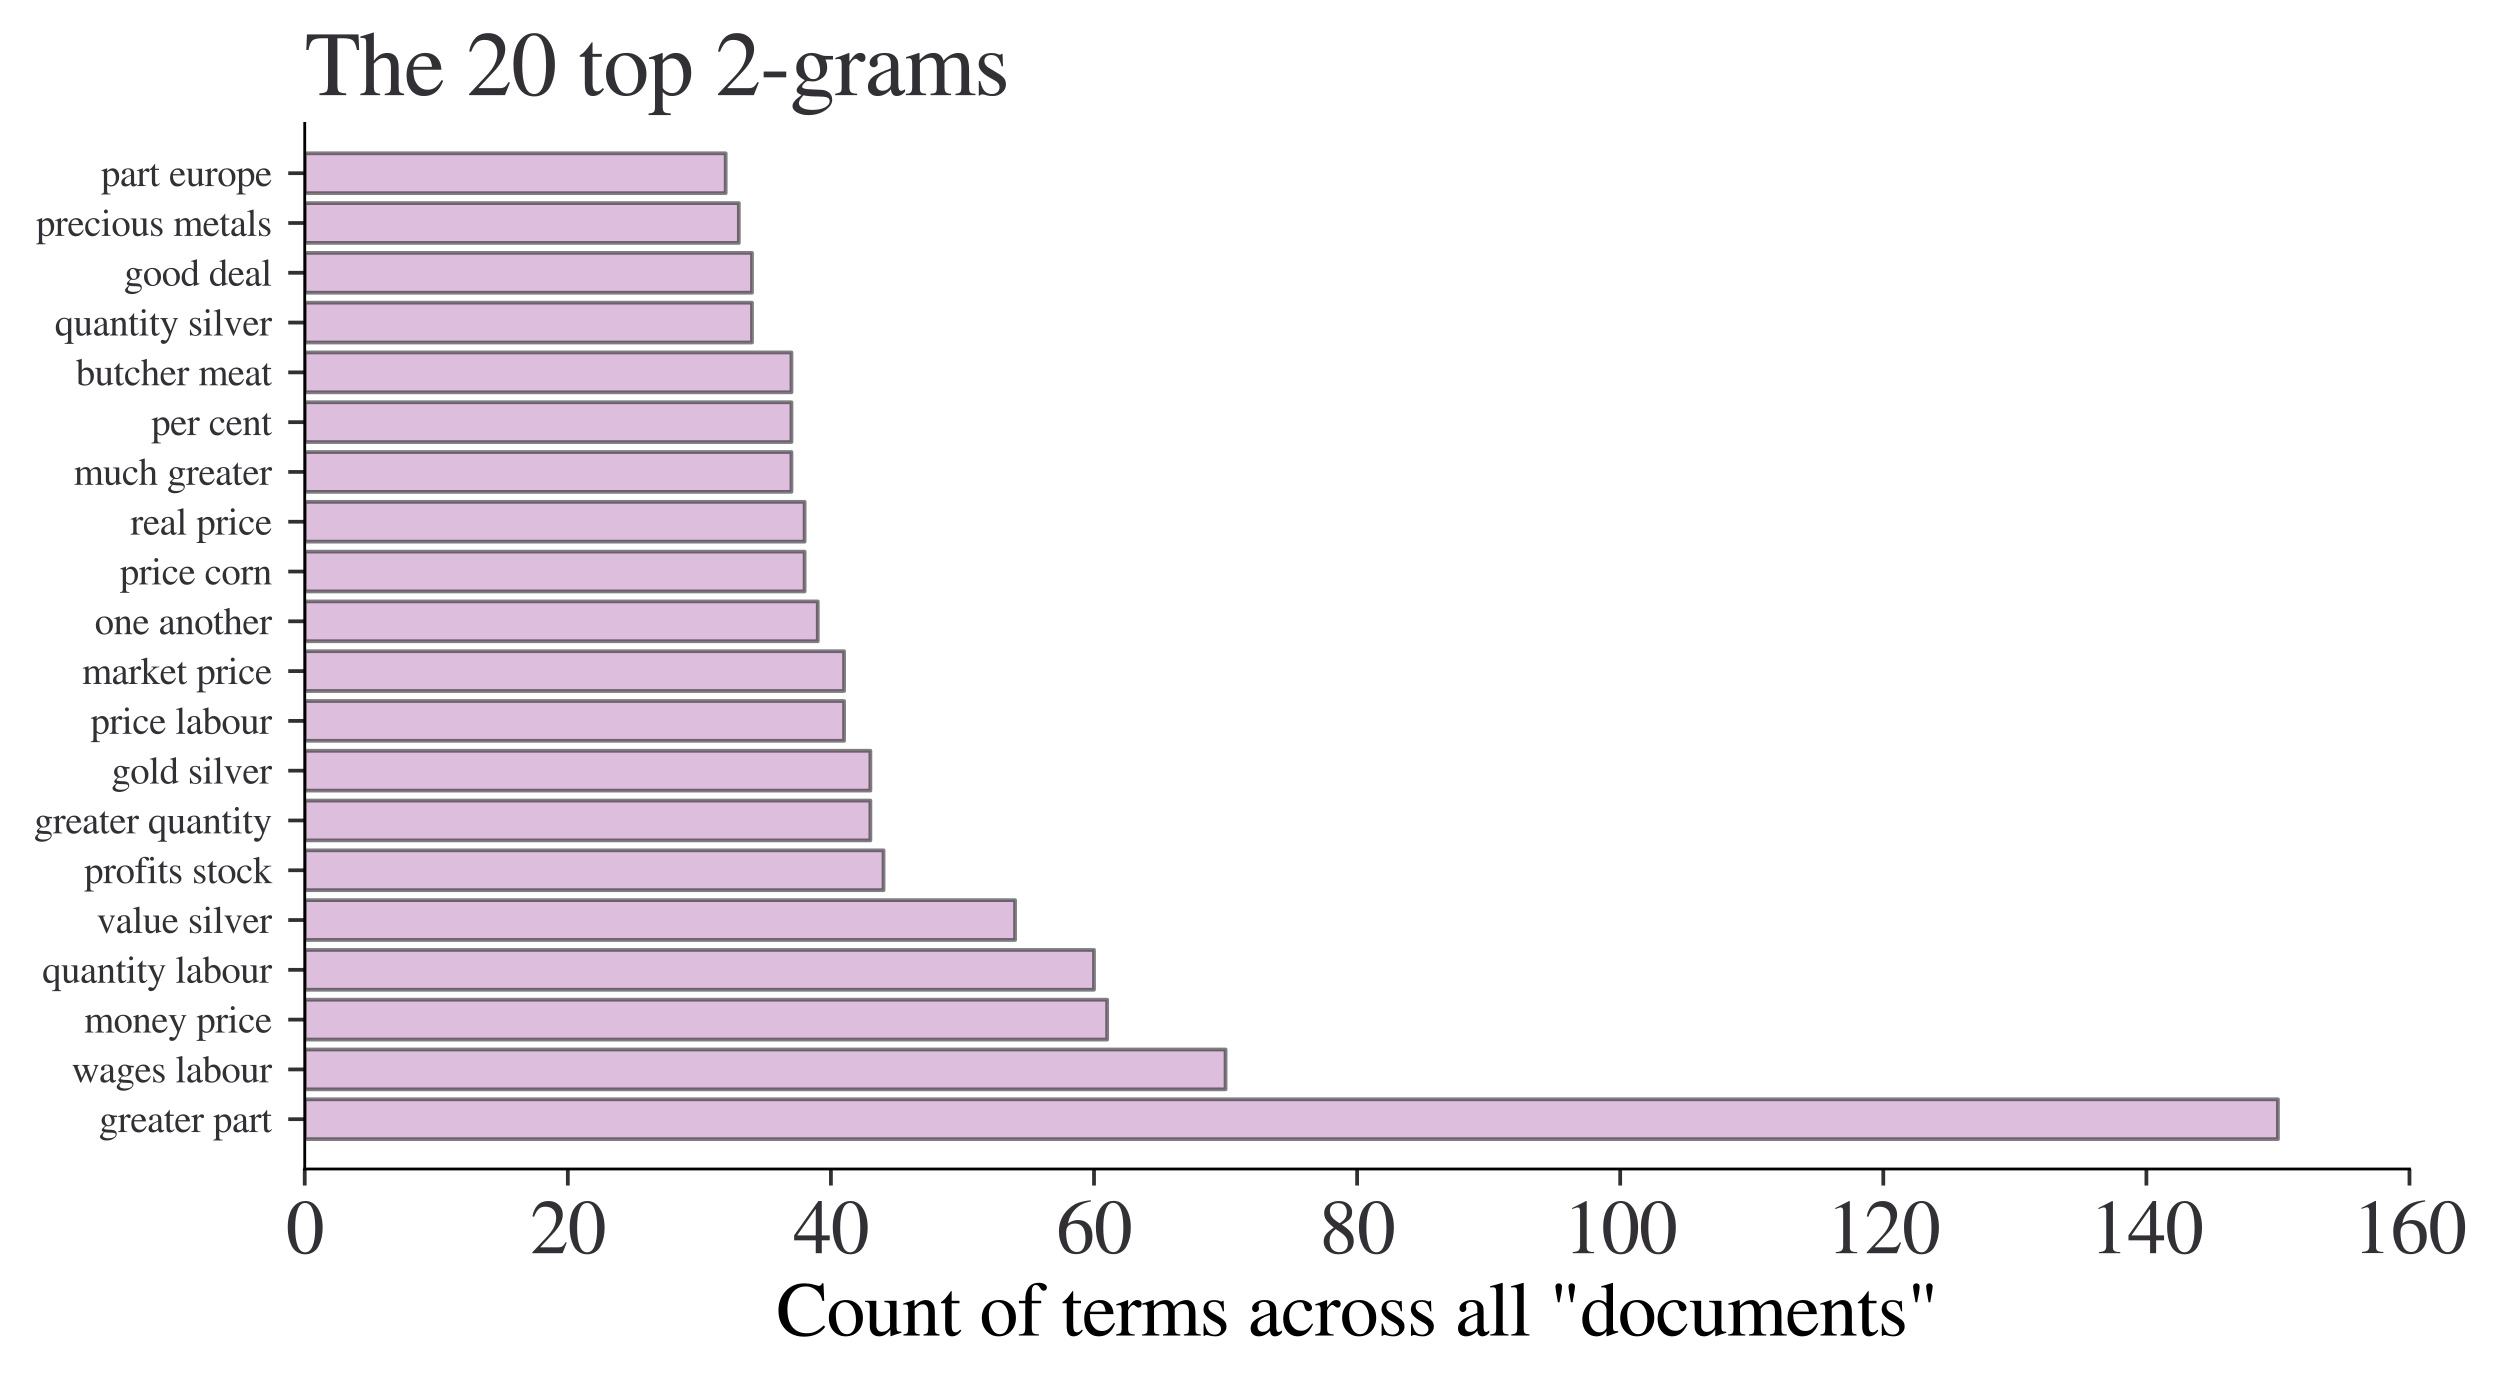 <?xml version="1.0" encoding="utf-8" standalone="no"?>
<!DOCTYPE svg PUBLIC "-//W3C//DTD SVG 1.1//EN"
  "http://www.w3.org/Graphics/SVG/1.1/DTD/svg11.dtd">
<svg xmlns:xlink="http://www.w3.org/1999/xlink" width="530.232pt" height="293.936pt" viewBox="0 0 530.232 293.936" xmlns="http://www.w3.org/2000/svg" version="1.1">
 <defs>
  <style type="text/css">*{stroke-linejoin: round; stroke-linecap: butt}</style>
 </defs>
 <g id="figure_1">
  <g id="patch_1">
   <path d="M 0 293.936 
L 530.232 293.936 
L 530.232 0 
L 0 0 
z
" style="fill: #ffffff"/>
  </g>
  <g id="axes_1">
   <g id="patch_2">
    <path d="M 64.632 247.936 
L 511.033 247.936 
L 511.033 26.176 
L 64.632 26.176 
z
" style="fill: #ffffff"/>
   </g>
   <g id="patch_3">
    <path d="M 64.632 241.6 
L 483.132 241.6 
L 483.132 233.152 
L 64.632 233.152 
z
" clip-path="url(#p68b43af8ca)" style="fill: #bc80bd; opacity: 0.5; stroke: #000000; stroke-width: 0.8; stroke-linejoin: miter"/>
   </g>
   <g id="patch_4">
    <path d="M 64.632 231.04 
L 259.933 231.04 
L 259.933 222.592 
L 64.632 222.592 
z
" clip-path="url(#p68b43af8ca)" style="fill: #bc80bd; opacity: 0.5; stroke: #000000; stroke-width: 0.8; stroke-linejoin: miter"/>
   </g>
   <g id="patch_5">
    <path d="M 64.632 220.48 
L 234.822 220.48 
L 234.822 212.032 
L 64.632 212.032 
z
" clip-path="url(#p68b43af8ca)" style="fill: #bc80bd; opacity: 0.5; stroke: #000000; stroke-width: 0.8; stroke-linejoin: miter"/>
   </g>
   <g id="patch_6">
    <path d="M 64.632 209.92 
L 232.032 209.92 
L 232.032 201.472 
L 64.632 201.472 
z
" clip-path="url(#p68b43af8ca)" style="fill: #bc80bd; opacity: 0.5; stroke: #000000; stroke-width: 0.8; stroke-linejoin: miter"/>
   </g>
   <g id="patch_7">
    <path d="M 64.632 199.36 
L 215.292 199.36 
L 215.292 190.912 
L 64.632 190.912 
z
" clip-path="url(#p68b43af8ca)" style="fill: #bc80bd; opacity: 0.5; stroke: #000000; stroke-width: 0.8; stroke-linejoin: miter"/>
   </g>
   <g id="patch_8">
    <path d="M 64.632 188.8 
L 187.393 188.8 
L 187.393 180.352 
L 64.632 180.352 
z
" clip-path="url(#p68b43af8ca)" style="fill: #bc80bd; opacity: 0.5; stroke: #000000; stroke-width: 0.8; stroke-linejoin: miter"/>
   </g>
   <g id="patch_9">
    <path d="M 64.632 178.24 
L 184.602 178.24 
L 184.602 169.792 
L 64.632 169.792 
z
" clip-path="url(#p68b43af8ca)" style="fill: #bc80bd; opacity: 0.5; stroke: #000000; stroke-width: 0.8; stroke-linejoin: miter"/>
   </g>
   <g id="patch_10">
    <path d="M 64.632 167.68 
L 184.602 167.68 
L 184.602 159.232 
L 64.632 159.232 
z
" clip-path="url(#p68b43af8ca)" style="fill: #bc80bd; opacity: 0.5; stroke: #000000; stroke-width: 0.8; stroke-linejoin: miter"/>
   </g>
   <g id="patch_11">
    <path d="M 64.632 157.12 
L 179.023 157.12 
L 179.023 148.672 
L 64.632 148.672 
z
" clip-path="url(#p68b43af8ca)" style="fill: #bc80bd; opacity: 0.5; stroke: #000000; stroke-width: 0.8; stroke-linejoin: miter"/>
   </g>
   <g id="patch_12">
    <path d="M 64.632 146.56 
L 179.023 146.56 
L 179.023 138.112 
L 64.632 138.112 
z
" clip-path="url(#p68b43af8ca)" style="fill: #bc80bd; opacity: 0.5; stroke: #000000; stroke-width: 0.8; stroke-linejoin: miter"/>
   </g>
   <g id="patch_13">
    <path d="M 64.632 136 
L 173.442 136 
L 173.442 127.552 
L 64.632 127.552 
z
" clip-path="url(#p68b43af8ca)" style="fill: #bc80bd; opacity: 0.5; stroke: #000000; stroke-width: 0.8; stroke-linejoin: miter"/>
   </g>
   <g id="patch_14">
    <path d="M 64.632 125.44 
L 170.653 125.44 
L 170.653 116.992 
L 64.632 116.992 
z
" clip-path="url(#p68b43af8ca)" style="fill: #bc80bd; opacity: 0.5; stroke: #000000; stroke-width: 0.8; stroke-linejoin: miter"/>
   </g>
   <g id="patch_15">
    <path d="M 64.632 114.88 
L 170.653 114.88 
L 170.653 106.432 
L 64.632 106.432 
z
" clip-path="url(#p68b43af8ca)" style="fill: #bc80bd; opacity: 0.5; stroke: #000000; stroke-width: 0.8; stroke-linejoin: miter"/>
   </g>
   <g id="patch_16">
    <path d="M 64.632 104.32 
L 167.863 104.32 
L 167.863 95.872 
L 64.632 95.872 
z
" clip-path="url(#p68b43af8ca)" style="fill: #bc80bd; opacity: 0.5; stroke: #000000; stroke-width: 0.8; stroke-linejoin: miter"/>
   </g>
   <g id="patch_17">
    <path d="M 64.632 93.76 
L 167.863 93.76 
L 167.863 85.312 
L 64.632 85.312 
z
" clip-path="url(#p68b43af8ca)" style="fill: #bc80bd; opacity: 0.5; stroke: #000000; stroke-width: 0.8; stroke-linejoin: miter"/>
   </g>
   <g id="patch_18">
    <path d="M 64.632 83.2 
L 167.863 83.2 
L 167.863 74.752 
L 64.632 74.752 
z
" clip-path="url(#p68b43af8ca)" style="fill: #bc80bd; opacity: 0.5; stroke: #000000; stroke-width: 0.8; stroke-linejoin: miter"/>
   </g>
   <g id="patch_19">
    <path d="M 64.632 72.64 
L 159.493 72.64 
L 159.493 64.192 
L 64.632 64.192 
z
" clip-path="url(#p68b43af8ca)" style="fill: #bc80bd; opacity: 0.5; stroke: #000000; stroke-width: 0.8; stroke-linejoin: miter"/>
   </g>
   <g id="patch_20">
    <path d="M 64.632 62.08 
L 159.493 62.08 
L 159.493 53.632 
L 64.632 53.632 
z
" clip-path="url(#p68b43af8ca)" style="fill: #bc80bd; opacity: 0.5; stroke: #000000; stroke-width: 0.8; stroke-linejoin: miter"/>
   </g>
   <g id="patch_21">
    <path d="M 64.632 51.52 
L 156.702 51.52 
L 156.702 43.072 
L 64.632 43.072 
z
" clip-path="url(#p68b43af8ca)" style="fill: #bc80bd; opacity: 0.5; stroke: #000000; stroke-width: 0.8; stroke-linejoin: miter"/>
   </g>
   <g id="patch_22">
    <path d="M 64.632 40.96 
L 153.912 40.96 
L 153.912 32.512 
L 64.632 32.512 
z
" clip-path="url(#p68b43af8ca)" style="fill: #bc80bd; opacity: 0.5; stroke: #000000; stroke-width: 0.8; stroke-linejoin: miter"/>
   </g>
   <g id="matplotlib.axis_1">
    <g id="xtick_1">
     <g id="line2d_1">
      <defs>
       <path id="mc964d9b0d1" d="M 0 0 
L 0 3.5 
" style="stroke: #323034; stroke-width: 0.8"/>
      </defs>
      <g>
       <use xlink:href="#mc964d9b0d1" x="64.632" y="247.936" style="fill: #323034; stroke: #323034; stroke-width: 0.8"/>
      </g>
     </g>
     <g id="text_1">
      <!-- $\mathdefault{0}$ -->
      <g style="fill: #323034" transform="translate(60.633 265.864)scale(0.16 -0.16)">
       <defs>
        <path id="STIXGeneral-Regular-30" d="M 3046 2112 
Q 3046 1683 2963 1302 
Q 2880 922 2717 602 
Q 2554 282 2266 96 
Q 1978 -90 1600 -90 
Q 1210 -90 915 108 
Q 621 307 461 640 
Q 301 973 227 1350 
Q 154 1728 154 2150 
Q 154 2746 301 3222 
Q 448 3699 790 4012 
Q 1133 4326 1626 4326 
Q 2253 4326 2649 3712 
Q 3046 3098 3046 2112 
z
M 2432 2080 
Q 2432 3091 2217 3625 
Q 2003 4160 1587 4160 
Q 1190 4160 979 3622 
Q 768 3085 768 2106 
Q 768 1120 979 598 
Q 1190 77 1600 77 
Q 2003 77 2217 598 
Q 2432 1120 2432 2080 
z
" transform="scale(0.016)"/>
       </defs>
       <use xlink:href="#STIXGeneral-Regular-30" transform="translate(0 0.406)"/>
      </g>
     </g>
    </g>
    <g id="xtick_2">
     <g id="line2d_2">
      <g>
       <use xlink:href="#mc964d9b0d1" x="120.433" y="247.936" style="fill: #323034; stroke: #323034; stroke-width: 0.8"/>
      </g>
     </g>
     <g id="text_2">
      <!-- $\mathdefault{20}$ -->
      <g style="fill: #323034" transform="translate(112.433 265.864)scale(0.16 -0.16)">
       <defs>
        <path id="STIXGeneral-Regular-32" d="M 3034 877 
L 2688 0 
L 186 0 
L 186 77 
L 1325 1286 
Q 1773 1754 1965 2144 
Q 2157 2534 2157 2950 
Q 2157 3379 1920 3616 
Q 1683 3853 1267 3853 
Q 922 3853 720 3673 
Q 518 3494 326 3021 
L 192 3053 
Q 301 3648 630 3987 
Q 960 4326 1523 4326 
Q 2054 4326 2380 4006 
Q 2707 3686 2707 3200 
Q 2707 2477 1888 1613 
L 832 486 
L 2330 486 
Q 2541 486 2665 569 
Q 2790 653 2944 915 
L 3034 877 
z
" transform="scale(0.016)"/>
       </defs>
       <use xlink:href="#STIXGeneral-Regular-32" transform="translate(0 0.406)"/>
       <use xlink:href="#STIXGeneral-Regular-30" transform="translate(50 0.406)"/>
      </g>
     </g>
    </g>
    <g id="xtick_3">
     <g id="line2d_3">
      <g>
       <use xlink:href="#mc964d9b0d1" x="176.232" y="247.936" style="fill: #323034; stroke: #323034; stroke-width: 0.8"/>
      </g>
     </g>
     <g id="text_3">
      <!-- $\mathdefault{40}$ -->
      <g style="fill: #323034" transform="translate(168.232 265.864)scale(0.16 -0.16)">
       <defs>
        <path id="STIXGeneral-Regular-34" d="M 3027 1069 
L 2368 1069 
L 2368 0 
L 1869 0 
L 1869 1069 
L 77 1069 
L 77 1478 
L 2086 4326 
L 2368 4326 
L 2368 1478 
L 3027 1478 
L 3027 1069 
z
M 1869 1478 
L 1869 3674 
L 333 1478 
L 1869 1478 
z
" transform="scale(0.016)"/>
       </defs>
       <use xlink:href="#STIXGeneral-Regular-34" transform="translate(0 0.406)"/>
       <use xlink:href="#STIXGeneral-Regular-30" transform="translate(50 0.406)"/>
      </g>
     </g>
    </g>
    <g id="xtick_4">
     <g id="line2d_4">
      <g>
       <use xlink:href="#mc964d9b0d1" x="232.032" y="247.936" style="fill: #323034; stroke: #323034; stroke-width: 0.8"/>
      </g>
     </g>
     <g id="text_4">
      <!-- $\mathdefault{60}$ -->
      <g style="fill: #323034" transform="translate(224.032 265.864)scale(0.16 -0.16)">
       <defs>
        <path id="STIXGeneral-Regular-36" d="M 2854 4378 
L 2867 4275 
Q 2112 4154 1606 3664 
Q 1101 3174 973 2451 
Q 1344 2739 1786 2739 
Q 2349 2739 2672 2380 
Q 2995 2022 2995 1402 
Q 2995 774 2669 378 
Q 2291 -90 1651 -90 
Q 870 -90 518 557 
Q 218 1107 218 1786 
Q 218 2835 915 3552 
Q 1312 3962 1731 4131 
Q 2150 4301 2854 4378 
z
M 2419 1203 
Q 2419 2445 1555 2445 
Q 1235 2445 1024 2275 
Q 813 2106 813 1702 
Q 813 954 1046 522 
Q 1280 90 1722 90 
Q 2061 90 2240 394 
Q 2419 698 2419 1203 
z
" transform="scale(0.016)"/>
       </defs>
       <use xlink:href="#STIXGeneral-Regular-36" transform="translate(0 0.594)"/>
       <use xlink:href="#STIXGeneral-Regular-30" transform="translate(50 0.594)"/>
      </g>
     </g>
    </g>
    <g id="xtick_5">
     <g id="line2d_5">
      <g>
       <use xlink:href="#mc964d9b0d1" x="287.832" y="247.936" style="fill: #323034; stroke: #323034; stroke-width: 0.8"/>
      </g>
     </g>
     <g id="text_5">
      <!-- $\mathdefault{80}$ -->
      <g style="fill: #323034" transform="translate(279.832 265.864)scale(0.16 -0.16)">
       <defs>
        <path id="STIXGeneral-Regular-38" d="M 2848 992 
Q 2848 499 2505 204 
Q 2163 -90 1587 -90 
Q 1050 -90 704 204 
Q 358 499 358 954 
Q 358 1293 524 1533 
Q 691 1773 1190 2125 
Q 710 2522 553 2765 
Q 397 3008 397 3328 
Q 397 3782 745 4054 
Q 1094 4326 1638 4326 
Q 2106 4326 2410 4060 
Q 2714 3795 2714 3411 
Q 2714 3059 2531 2848 
Q 2349 2637 1856 2374 
Q 2432 1990 2640 1689 
Q 2848 1389 2848 992 
z
M 2272 3411 
Q 2272 3744 2086 3945 
Q 1901 4147 1574 4147 
Q 1248 4147 1059 3977 
Q 870 3808 870 3513 
Q 870 3219 1059 2979 
Q 1248 2739 1670 2490 
Q 1997 2682 2134 2896 
Q 2272 3110 2272 3411 
z
M 1734 1741 
L 1357 1997 
Q 1075 1766 960 1545 
Q 845 1325 845 1011 
Q 845 576 1065 333 
Q 1286 90 1658 90 
Q 1971 90 2166 285 
Q 2362 480 2362 794 
Q 2362 1082 2214 1299 
Q 2067 1517 1734 1741 
z
" transform="scale(0.016)"/>
       </defs>
       <use xlink:href="#STIXGeneral-Regular-38" transform="translate(0 0.406)"/>
       <use xlink:href="#STIXGeneral-Regular-30" transform="translate(50 0.406)"/>
      </g>
     </g>
    </g>
    <g id="xtick_6">
     <g id="line2d_6">
      <g>
       <use xlink:href="#mc964d9b0d1" x="343.632" y="247.936" style="fill: #323034; stroke: #323034; stroke-width: 0.8"/>
      </g>
     </g>
     <g id="text_6">
      <!-- $\mathdefault{100}$ -->
      <g style="fill: #323034" transform="translate(331.632 265.864)scale(0.16 -0.16)">
       <defs>
        <path id="STIXGeneral-Regular-31" d="M 2522 0 
L 755 0 
L 755 96 
Q 1107 115 1235 227 
Q 1363 339 1363 608 
L 1363 3482 
Q 1363 3795 1171 3795 
Q 1082 3795 883 3718 
L 710 3654 
L 710 3744 
L 1856 4326 
L 1914 4307 
L 1914 486 
Q 1914 275 2042 185 
Q 2170 96 2522 96 
L 2522 0 
z
" transform="scale(0.016)"/>
       </defs>
       <use xlink:href="#STIXGeneral-Regular-31" transform="translate(0 0.406)"/>
       <use xlink:href="#STIXGeneral-Regular-30" transform="translate(50 0.406)"/>
       <use xlink:href="#STIXGeneral-Regular-30" transform="translate(100 0.406)"/>
      </g>
     </g>
    </g>
    <g id="xtick_7">
     <g id="line2d_7">
      <g>
       <use xlink:href="#mc964d9b0d1" x="399.433" y="247.936" style="fill: #323034; stroke: #323034; stroke-width: 0.8"/>
      </g>
     </g>
     <g id="text_7">
      <!-- $\mathdefault{120}$ -->
      <g style="fill: #323034" transform="translate(387.433 265.864)scale(0.16 -0.16)">
       <use xlink:href="#STIXGeneral-Regular-31" transform="translate(0 0.406)"/>
       <use xlink:href="#STIXGeneral-Regular-32" transform="translate(50 0.406)"/>
       <use xlink:href="#STIXGeneral-Regular-30" transform="translate(100 0.406)"/>
      </g>
     </g>
    </g>
    <g id="xtick_8">
     <g id="line2d_8">
      <g>
       <use xlink:href="#mc964d9b0d1" x="455.233" y="247.936" style="fill: #323034; stroke: #323034; stroke-width: 0.8"/>
      </g>
     </g>
     <g id="text_8">
      <!-- $\mathdefault{140}$ -->
      <g style="fill: #323034" transform="translate(443.233 265.864)scale(0.16 -0.16)">
       <use xlink:href="#STIXGeneral-Regular-31" transform="translate(0 0.406)"/>
       <use xlink:href="#STIXGeneral-Regular-34" transform="translate(50 0.406)"/>
       <use xlink:href="#STIXGeneral-Regular-30" transform="translate(100 0.406)"/>
      </g>
     </g>
    </g>
    <g id="xtick_9">
     <g id="line2d_9">
      <g>
       <use xlink:href="#mc964d9b0d1" x="511.033" y="247.936" style="fill: #323034; stroke: #323034; stroke-width: 0.8"/>
      </g>
     </g>
     <g id="text_9">
      <!-- $\mathdefault{160}$ -->
      <g style="fill: #323034" transform="translate(499.033 265.864)scale(0.16 -0.16)">
       <use xlink:href="#STIXGeneral-Regular-31" transform="translate(0 0.594)"/>
       <use xlink:href="#STIXGeneral-Regular-36" transform="translate(50 0.594)"/>
       <use xlink:href="#STIXGeneral-Regular-30" transform="translate(100 0.594)"/>
      </g>
     </g>
    </g>
    <g id="text_10">
     <!-- Count of terms across all "documents" -->
     <g transform="translate(164.646 283.264)scale(0.16 -0.16)">
      <defs>
       <path id="STIXGeneral-Regular-43" d="M 3930 838 
L 4051 723 
Q 3482 -90 2304 -90 
Q 1376 -90 794 480 
Q 179 1082 179 2080 
Q 179 3014 755 3661 
Q 1357 4326 2310 4326 
Q 2720 4326 3072 4230 
Q 3475 4115 3514 4115 
Q 3725 4115 3782 4326 
L 3910 4326 
L 3968 2874 
L 3821 2874 
Q 3718 3334 3488 3584 
Q 3034 4070 2458 4070 
Q 1747 4070 1334 3548 
Q 922 3027 922 2182 
Q 922 1152 1382 653 
Q 1811 192 2522 192 
Q 2944 192 3251 339 
Q 3558 486 3930 838 
z
" transform="scale(0.016)"/>
       <path id="STIXGeneral-Regular-6f" d="M 3008 1478 
Q 3008 806 2608 371 
Q 2208 -64 1568 -64 
Q 979 -64 582 368 
Q 186 800 186 1459 
Q 186 2125 582 2534 
Q 979 2944 1626 2944 
Q 2221 2944 2614 2537 
Q 3008 2131 3008 1478 
z
M 2432 1306 
Q 2432 2035 2112 2445 
Q 1856 2765 1504 2765 
Q 1171 2765 966 2493 
Q 762 2221 762 1747 
Q 762 928 1101 435 
Q 1318 115 1677 115 
Q 2029 115 2230 432 
Q 2432 749 2432 1306 
z
" transform="scale(0.016)"/>
       <path id="STIXGeneral-Regular-75" d="M 3072 320 
L 3072 230 
Q 2573 96 2195 -58 
L 2163 -38 
L 2163 486 
L 2150 486 
Q 1747 -64 1235 -64 
Q 870 -64 662 160 
Q 454 384 454 755 
L 454 2362 
Q 454 2598 371 2688 
Q 288 2778 58 2790 
L 58 2880 
L 992 2880 
L 992 813 
Q 992 595 1123 451 
Q 1254 307 1446 307 
Q 1760 307 1984 506 
Q 2067 582 2099 649 
Q 2131 717 2131 877 
L 2131 2355 
Q 2131 2605 2041 2678 
Q 1952 2752 1658 2771 
L 1658 2880 
L 2669 2880 
L 2669 685 
Q 2669 461 2742 390 
Q 2816 320 3034 320 
L 3072 320 
z
" transform="scale(0.016)"/>
       <path id="STIXGeneral-Regular-6e" d="M 3104 0 
L 1773 0 
L 1779 96 
Q 2016 115 2096 233 
Q 2176 352 2176 672 
L 2176 1946 
Q 2176 2592 1709 2592 
Q 1549 2592 1408 2515 
Q 1267 2438 1050 2227 
L 1050 461 
Q 1050 269 1136 192 
Q 1222 115 1466 96 
L 1466 0 
L 115 0 
L 115 96 
Q 358 115 435 214 
Q 512 314 512 602 
L 512 2157 
Q 512 2394 467 2483 
Q 422 2573 288 2573 
Q 160 2573 102 2547 
L 102 2656 
Q 550 2784 979 2944 
L 1030 2925 
L 1030 2426 
L 1037 2426 
Q 1491 2944 1958 2944 
Q 2323 2944 2518 2688 
Q 2714 2432 2714 1958 
L 2714 544 
Q 2714 288 2790 205 
Q 2867 122 3104 96 
L 3104 0 
z
" transform="scale(0.016)"/>
       <path id="STIXGeneral-Regular-74" d="M 1702 493 
L 1786 422 
Q 1478 -64 1011 -64 
Q 448 -64 448 749 
L 448 2675 
L 109 2675 
Q 83 2694 83 2720 
Q 83 2771 192 2842 
Q 435 2982 813 3526 
Q 826 3546 874 3606 
Q 922 3667 941 3706 
Q 986 3706 986 3622 
L 986 2880 
L 1632 2880 
L 1632 2675 
L 986 2675 
L 986 845 
Q 986 538 1062 403 
Q 1139 269 1318 269 
Q 1510 269 1702 493 
z
" transform="scale(0.016)"/>
       <path id="STIXGeneral-Regular-20" transform="scale(0.016)"/>
       <path id="STIXGeneral-Regular-66" d="M 134 2880 
L 659 2880 
Q 666 3264 710 3478 
Q 755 3693 883 3910 
Q 1152 4371 1786 4371 
Q 2074 4371 2262 4259 
Q 2451 4147 2451 3974 
Q 2451 3866 2374 3789 
Q 2298 3712 2182 3712 
Q 2029 3712 1894 3942 
Q 1741 4192 1555 4192 
Q 1197 4192 1197 3622 
L 1197 2880 
L 1978 2880 
L 1978 2675 
L 1197 2675 
L 1197 666 
Q 1197 307 1299 208 
Q 1402 109 1792 96 
L 1792 0 
L 128 0 
L 128 96 
Q 474 115 566 214 
Q 659 314 659 666 
L 659 2675 
L 134 2675 
L 134 2880 
z
" transform="scale(0.016)"/>
       <path id="STIXGeneral-Regular-65" d="M 2611 1050 
L 2714 1005 
Q 2330 -64 1376 -64 
Q 813 -64 486 329 
Q 160 723 160 1389 
Q 160 2074 525 2509 
Q 890 2944 1485 2944 
Q 2061 2944 2374 2502 
Q 2560 2246 2592 1773 
L 621 1773 
Q 646 1370 700 1158 
Q 755 947 915 730 
Q 1184 378 1626 378 
Q 1939 378 2153 531 
Q 2368 685 2611 1050 
z
M 634 1978 
L 1939 1978 
Q 1882 2381 1750 2547 
Q 1619 2714 1312 2714 
Q 1043 2714 864 2525 
Q 685 2336 634 1978 
z
" transform="scale(0.016)"/>
       <path id="STIXGeneral-Regular-72" d="M 1024 2931 
L 1024 2342 
Q 1267 2688 1430 2816 
Q 1594 2944 1792 2944 
Q 1958 2944 2051 2854 
Q 2144 2765 2144 2605 
Q 2144 2470 2077 2393 
Q 2010 2317 1894 2317 
Q 1773 2317 1638 2445 
Q 1536 2541 1472 2541 
Q 1338 2541 1181 2355 
Q 1024 2170 1024 2016 
L 1024 576 
Q 1024 301 1133 205 
Q 1242 109 1568 96 
L 1568 0 
L 32 0 
L 32 96 
Q 339 154 412 224 
Q 486 294 486 538 
L 486 2138 
Q 486 2349 438 2435 
Q 390 2522 269 2522 
Q 166 2522 45 2496 
L 45 2598 
Q 448 2726 992 2944 
L 1024 2931 
z
" transform="scale(0.016)"/>
       <path id="STIXGeneral-Regular-6d" d="M 4960 0 
L 3565 0 
L 3565 96 
Q 3834 122 3907 208 
Q 3981 294 3981 576 
L 3981 1894 
Q 3981 2278 3869 2444 
Q 3757 2611 3488 2611 
Q 3264 2611 3107 2521 
Q 2950 2432 2803 2221 
L 2803 608 
Q 2803 301 2896 201 
Q 2989 102 3264 96 
L 3264 0 
L 1830 0 
L 1830 96 
Q 2112 115 2189 188 
Q 2266 262 2266 550 
L 2266 1901 
Q 2266 2611 1850 2611 
Q 1670 2611 1468 2531 
Q 1267 2451 1171 2336 
Q 1088 2240 1088 2227 
L 1088 448 
Q 1088 243 1177 176 
Q 1267 109 1523 96 
L 1523 0 
L 102 0 
L 102 96 
Q 371 102 460 195 
Q 550 288 550 563 
L 550 2150 
Q 550 2387 499 2480 
Q 448 2573 326 2573 
Q 230 2573 122 2547 
L 122 2656 
Q 557 2778 1011 2944 
L 1062 2925 
L 1062 2451 
L 1075 2451 
Q 1363 2752 1584 2848 
Q 1805 2944 2054 2944 
Q 2560 2944 2733 2406 
Q 3232 2944 3776 2944 
Q 4518 2944 4518 1792 
L 4518 493 
Q 4518 282 4582 202 
Q 4646 122 4794 109 
L 4960 96 
L 4960 0 
z
" transform="scale(0.016)"/>
       <path id="STIXGeneral-Regular-73" d="M 998 1926 
L 1664 1523 
Q 1984 1331 2105 1164 
Q 2227 998 2227 736 
Q 2227 416 1961 176 
Q 1696 -64 1331 -64 
Q 1030 -64 864 -6 
Q 691 51 570 51 
Q 461 51 416 -26 
L 333 -26 
L 333 979 
L 435 979 
Q 538 512 730 294 
Q 922 77 1248 77 
Q 1485 77 1632 211 
Q 1779 346 1779 550 
Q 1779 845 1440 1030 
L 1094 1222 
Q 326 1651 326 2150 
Q 326 2522 566 2730 
Q 806 2938 1210 2938 
Q 1491 2938 1638 2867 
Q 1754 2816 1818 2816 
Q 1862 2816 1920 2880 
L 1990 2880 
L 2022 2010 
L 1926 2010 
Q 1818 2445 1654 2621 
Q 1491 2797 1203 2797 
Q 986 2797 854 2688 
Q 723 2579 723 2362 
Q 723 2253 796 2128 
Q 870 2003 998 1926 
z
" transform="scale(0.016)"/>
       <path id="STIXGeneral-Regular-61" d="M 2829 422 
L 2829 243 
Q 2586 -64 2253 -64 
Q 1888 -64 1843 403 
L 1837 403 
Q 1427 -64 909 -64 
Q 608 -64 422 112 
Q 237 288 237 602 
Q 237 1050 685 1350 
Q 992 1555 1837 1869 
L 1837 2214 
Q 1837 2502 1699 2646 
Q 1562 2790 1338 2790 
Q 1146 2790 1018 2697 
Q 890 2605 890 2477 
Q 890 2419 909 2348 
Q 928 2278 928 2208 
Q 928 2112 841 2029 
Q 755 1946 634 1946 
Q 525 1946 441 2029 
Q 358 2112 358 2240 
Q 358 2547 685 2752 
Q 986 2944 1421 2944 
Q 1939 2944 2176 2656 
Q 2291 2522 2323 2384 
Q 2355 2246 2355 1946 
L 2355 723 
Q 2355 301 2554 301 
Q 2682 301 2829 422 
z
M 1837 813 
L 1837 1715 
Q 1248 1510 1018 1293 
Q 800 1094 800 800 
Q 800 557 921 432 
Q 1043 307 1242 307 
Q 1453 307 1613 410 
Q 1747 506 1792 589 
Q 1837 672 1837 813 
z
" transform="scale(0.016)"/>
       <path id="STIXGeneral-Regular-63" d="M 2547 998 
L 2637 941 
Q 2362 403 2112 205 
Q 1786 -64 1376 -64 
Q 845 -64 502 336 
Q 160 736 160 1357 
Q 160 2170 698 2618 
Q 1094 2944 1562 2944 
Q 1965 2944 2256 2749 
Q 2547 2554 2547 2285 
Q 2547 2176 2457 2096 
Q 2368 2016 2246 2016 
Q 2022 2016 1939 2310 
L 1901 2451 
Q 1850 2630 1773 2694 
Q 1696 2758 1523 2758 
Q 1133 2758 893 2451 
Q 653 2144 653 1645 
Q 653 1094 928 745 
Q 1203 397 1645 397 
Q 1920 397 2118 528 
Q 2317 659 2547 998 
z
" transform="scale(0.016)"/>
       <path id="STIXGeneral-Regular-6c" d="M 1645 0 
L 134 0 
L 134 96 
Q 435 122 531 221 
Q 627 320 627 589 
L 627 3590 
Q 627 3821 569 3910 
Q 512 4000 358 4000 
Q 224 4000 122 3987 
L 122 4090 
Q 730 4237 1133 4371 
L 1165 4346 
L 1165 557 
Q 1165 288 1254 201 
Q 1344 115 1645 96 
L 1645 0 
z
" transform="scale(0.016)"/>
       <path id="STIXGeneral-Regular-22" d="M 1914 2758 
L 1779 2758 
Q 1574 3872 1574 4051 
Q 1574 4173 1651 4249 
Q 1728 4326 1850 4326 
Q 1965 4326 2041 4249 
Q 2118 4173 2118 4064 
Q 2118 3981 2089 3801 
Q 2061 3622 2006 3308 
Q 1952 2995 1914 2758 
z
M 832 2758 
L 698 2758 
Q 493 3872 493 4051 
Q 493 4173 569 4249 
Q 646 4326 768 4326 
Q 883 4326 960 4252 
Q 1037 4179 1037 4064 
Q 1037 3744 832 2758 
z
" transform="scale(0.016)"/>
       <path id="STIXGeneral-Regular-64" d="M 3142 269 
L 2202 -64 
L 2176 -45 
L 2176 365 
Q 1869 -64 1357 -64 
Q 826 -64 499 317 
Q 173 698 173 1312 
Q 173 1990 563 2467 
Q 954 2944 1504 2944 
Q 1850 2944 2176 2669 
L 2176 3667 
Q 2176 3866 2118 3930 
Q 2061 3994 1882 3994 
Q 1792 3994 1741 3987 
L 1741 4090 
Q 2323 4243 2682 4371 
L 2714 4358 
L 2714 730 
Q 2714 506 2768 435 
Q 2822 365 2995 365 
Q 3034 365 3142 371 
L 3142 269 
z
M 2176 653 
L 2176 2125 
Q 2176 2381 1981 2573 
Q 1786 2765 1523 2765 
Q 1158 2765 940 2438 
Q 723 2112 723 1568 
Q 723 979 963 624 
Q 1203 269 1606 269 
Q 1907 269 2080 474 
Q 2176 582 2176 653 
z
" transform="scale(0.016)"/>
      </defs>
      <use xlink:href="#STIXGeneral-Regular-43"/>
      <use xlink:href="#STIXGeneral-Regular-6f" x="66.7"/>
      <use xlink:href="#STIXGeneral-Regular-75" x="116.7"/>
      <use xlink:href="#STIXGeneral-Regular-6e" x="166.7"/>
      <use xlink:href="#STIXGeneral-Regular-74" x="216.7"/>
      <use xlink:href="#STIXGeneral-Regular-20" x="244.5"/>
      <use xlink:href="#STIXGeneral-Regular-6f" x="269.5"/>
      <use xlink:href="#STIXGeneral-Regular-66" x="319.5"/>
      <use xlink:href="#STIXGeneral-Regular-20" x="352.8"/>
      <use xlink:href="#STIXGeneral-Regular-74" x="377.8"/>
      <use xlink:href="#STIXGeneral-Regular-65" x="405.6"/>
      <use xlink:href="#STIXGeneral-Regular-72" x="450"/>
      <use xlink:href="#STIXGeneral-Regular-6d" x="483.3"/>
      <use xlink:href="#STIXGeneral-Regular-73" x="561.1"/>
      <use xlink:href="#STIXGeneral-Regular-20" x="600"/>
      <use xlink:href="#STIXGeneral-Regular-61" x="625"/>
      <use xlink:href="#STIXGeneral-Regular-63" x="669.4"/>
      <use xlink:href="#STIXGeneral-Regular-72" x="713.8"/>
      <use xlink:href="#STIXGeneral-Regular-6f" x="747.1"/>
      <use xlink:href="#STIXGeneral-Regular-73" x="797.1"/>
      <use xlink:href="#STIXGeneral-Regular-73" x="836"/>
      <use xlink:href="#STIXGeneral-Regular-20" x="874.9"/>
      <use xlink:href="#STIXGeneral-Regular-61" x="899.9"/>
      <use xlink:href="#STIXGeneral-Regular-6c" x="944.3"/>
      <use xlink:href="#STIXGeneral-Regular-6c" x="972.1"/>
      <use xlink:href="#STIXGeneral-Regular-20" x="999.9"/>
      <use xlink:href="#STIXGeneral-Regular-22" x="1024.9"/>
      <use xlink:href="#STIXGeneral-Regular-64" x="1065.7"/>
      <use xlink:href="#STIXGeneral-Regular-6f" x="1115.7"/>
      <use xlink:href="#STIXGeneral-Regular-63" x="1165.7"/>
      <use xlink:href="#STIXGeneral-Regular-75" x="1210.1"/>
      <use xlink:href="#STIXGeneral-Regular-6d" x="1260.1"/>
      <use xlink:href="#STIXGeneral-Regular-65" x="1337.9"/>
      <use xlink:href="#STIXGeneral-Regular-6e" x="1382.3"/>
      <use xlink:href="#STIXGeneral-Regular-74" x="1432.3"/>
      <use xlink:href="#STIXGeneral-Regular-73" x="1460.1"/>
      <use xlink:href="#STIXGeneral-Regular-22" x="1499"/>
     </g>
    </g>
   </g>
   <g id="matplotlib.axis_2">
    <g id="ytick_1">
     <g id="line2d_10">
      <defs>
       <path id="m9299cf16a0" d="M 0 0 
L -3.5 0 
" style="stroke: #323034; stroke-width: 0.8"/>
      </defs>
      <g>
       <use xlink:href="#m9299cf16a0" x="64.632" y="237.376" style="fill: #323034; stroke: #323034; stroke-width: 0.8"/>
      </g>
     </g>
     <g id="text_11">
      <!-- greater part -->
      <g style="fill: #323034" transform="translate(20.984 240.105)scale(0.08 -0.08)">
       <defs>
        <path id="STIXGeneral-Regular-67" d="M 3008 2483 
L 2477 2483 
Q 2598 2208 2598 1946 
Q 2598 1453 2265 1203 
Q 1933 954 1600 954 
Q 1530 954 1357 973 
L 1235 986 
Q 1107 947 979 812 
Q 851 678 851 582 
Q 851 435 1350 410 
L 2176 371 
Q 2528 358 2739 172 
Q 2950 -13 2950 -314 
Q 2950 -685 2566 -986 
Q 2035 -1395 1286 -1395 
Q 826 -1395 502 -1212 
Q 179 -1030 179 -774 
Q 179 -595 320 -419 
Q 461 -243 806 6 
Q 602 102 534 172 
Q 467 243 467 346 
Q 467 531 762 787 
Q 909 915 1037 1043 
Q 717 1203 579 1401 
Q 442 1600 442 1901 
Q 442 2336 752 2640 
Q 1062 2944 1510 2944 
Q 1766 2944 2022 2848 
L 2163 2797 
Q 2349 2733 2515 2733 
L 3008 2733 
L 3008 2483 
z
M 973 2163 
L 973 2144 
Q 973 1683 1155 1398 
Q 1338 1114 1632 1114 
Q 1850 1114 1978 1270 
Q 2106 1427 2106 1690 
Q 2106 2112 1914 2464 
Q 1754 2765 1446 2765 
Q 1222 2765 1097 2605 
Q 973 2445 973 2163 
z
M 2771 -410 
Q 2771 -230 2595 -163 
Q 2419 -96 1978 -96 
Q 1344 -96 941 -13 
Q 749 -243 688 -348 
Q 627 -454 627 -563 
Q 627 -774 880 -902 
Q 1133 -1030 1555 -1030 
Q 2099 -1030 2435 -860 
Q 2771 -691 2771 -410 
z
" transform="scale(0.016)"/>
        <path id="STIXGeneral-Regular-70" d="M 1018 2931 
L 1018 2438 
Q 1421 2944 1939 2944 
Q 2406 2944 2707 2560 
Q 3008 2176 3008 1581 
Q 3008 883 2621 409 
Q 2234 -64 1664 -64 
Q 1466 -64 1328 -6 
Q 1190 51 1018 211 
L 1018 -794 
Q 1018 -1094 1120 -1180 
Q 1222 -1267 1581 -1274 
L 1581 -1389 
L 32 -1389 
L 32 -1280 
Q 314 -1254 397 -1171 
Q 480 -1088 480 -838 
L 480 2157 
Q 480 2381 429 2451 
Q 378 2522 218 2522 
Q 115 2522 58 2515 
L 58 2618 
Q 506 2752 979 2944 
L 1018 2931 
z
M 1018 2138 
L 1018 563 
Q 1018 422 1238 281 
Q 1459 141 1683 141 
Q 2029 141 2243 467 
Q 2458 794 2458 1325 
Q 2458 1888 2243 2224 
Q 2029 2560 1670 2560 
Q 1446 2560 1232 2419 
Q 1018 2278 1018 2138 
z
" transform="scale(0.016)"/>
       </defs>
       <use xlink:href="#STIXGeneral-Regular-67"/>
       <use xlink:href="#STIXGeneral-Regular-72" x="50"/>
       <use xlink:href="#STIXGeneral-Regular-65" x="83.3"/>
       <use xlink:href="#STIXGeneral-Regular-61" x="127.7"/>
       <use xlink:href="#STIXGeneral-Regular-74" x="172.1"/>
       <use xlink:href="#STIXGeneral-Regular-65" x="199.9"/>
       <use xlink:href="#STIXGeneral-Regular-72" x="244.3"/>
       <use xlink:href="#STIXGeneral-Regular-20" x="277.6"/>
       <use xlink:href="#STIXGeneral-Regular-70" x="302.6"/>
       <use xlink:href="#STIXGeneral-Regular-61" x="352.6"/>
       <use xlink:href="#STIXGeneral-Regular-72" x="397"/>
       <use xlink:href="#STIXGeneral-Regular-74" x="430.3"/>
      </g>
     </g>
    </g>
    <g id="ytick_2">
     <g id="line2d_11">
      <g>
       <use xlink:href="#m9299cf16a0" x="64.632" y="226.816" style="fill: #323034; stroke: #323034; stroke-width: 0.8"/>
      </g>
     </g>
     <g id="text_12">
      <!-- wages labour -->
      <g style="fill: #323034" transform="translate(15.199 229.548)scale(0.08 -0.08)">
       <defs>
        <path id="STIXGeneral-Regular-77" d="M 4442 2880 
L 4442 2784 
Q 4346 2752 4301 2691 
Q 4256 2630 4179 2438 
L 3296 224 
Q 3168 -90 3117 -90 
Q 3085 -90 3062 -48 
Q 3040 -6 2963 186 
L 2381 1696 
L 1664 160 
Q 1549 -90 1504 -90 
Q 1446 -90 1338 192 
L 474 2381 
Q 378 2630 314 2700 
Q 250 2771 134 2784 
L 134 2880 
L 1286 2880 
L 1286 2784 
Q 1120 2765 1056 2720 
Q 992 2675 992 2573 
Q 992 2477 1030 2381 
L 1664 710 
L 2246 1984 
L 2118 2342 
Q 2029 2598 1942 2681 
Q 1856 2765 1677 2784 
L 1677 2880 
L 2976 2880 
L 2976 2784 
Q 2752 2752 2678 2707 
Q 2605 2662 2605 2560 
Q 2605 2458 2714 2176 
L 3251 742 
L 3827 2163 
Q 3936 2432 3936 2592 
Q 3936 2669 3875 2710 
Q 3814 2752 3654 2784 
L 3654 2880 
L 4442 2880 
z
" transform="scale(0.016)"/>
        <path id="STIXGeneral-Regular-62" d="M 979 4358 
L 979 2406 
Q 1082 2650 1315 2797 
Q 1549 2944 1843 2944 
Q 2349 2944 2672 2541 
Q 2995 2138 2995 1536 
Q 2995 832 2566 384 
Q 2138 -64 1498 -64 
Q 1107 -64 774 67 
Q 442 198 442 358 
L 442 3622 
Q 442 3859 384 3926 
Q 326 3994 128 3994 
Q 83 3994 19 3981 
L 19 4090 
L 211 4147 
Q 864 4346 947 4371 
L 979 4358 
z
M 979 2035 
L 979 474 
Q 979 326 1161 233 
Q 1344 141 1600 141 
Q 1978 141 2195 416 
Q 2432 710 2432 1261 
Q 2432 1888 2182 2240 
Q 1971 2541 1613 2541 
Q 1357 2541 1168 2390 
Q 979 2240 979 2035 
z
" transform="scale(0.016)"/>
       </defs>
       <use xlink:href="#STIXGeneral-Regular-77"/>
       <use xlink:href="#STIXGeneral-Regular-61" x="72.2"/>
       <use xlink:href="#STIXGeneral-Regular-67" x="116.6"/>
       <use xlink:href="#STIXGeneral-Regular-65" x="166.6"/>
       <use xlink:href="#STIXGeneral-Regular-73" x="211"/>
       <use xlink:href="#STIXGeneral-Regular-20" x="249.9"/>
       <use xlink:href="#STIXGeneral-Regular-6c" x="274.9"/>
       <use xlink:href="#STIXGeneral-Regular-61" x="302.7"/>
       <use xlink:href="#STIXGeneral-Regular-62" x="347.1"/>
       <use xlink:href="#STIXGeneral-Regular-6f" x="397.1"/>
       <use xlink:href="#STIXGeneral-Regular-75" x="447.1"/>
       <use xlink:href="#STIXGeneral-Regular-72" x="497.1"/>
      </g>
     </g>
    </g>
    <g id="ytick_3">
     <g id="line2d_12">
      <g>
       <use xlink:href="#m9299cf16a0" x="64.632" y="216.256" style="fill: #323034; stroke: #323034; stroke-width: 0.8"/>
      </g>
     </g>
     <g id="text_13">
      <!-- money price -->
      <g style="fill: #323034" transform="translate(17.864 218.988)scale(0.08 -0.08)">
       <defs>
        <path id="STIXGeneral-Regular-79" d="M 3040 2880 
L 3040 2784 
Q 2925 2771 2854 2700 
Q 2784 2630 2720 2458 
L 1760 -160 
Q 1510 -838 1257 -1116 
Q 1005 -1395 640 -1395 
Q 435 -1395 313 -1289 
Q 192 -1184 192 -1024 
Q 192 -902 272 -816 
Q 352 -730 467 -730 
Q 653 -730 800 -813 
Q 883 -858 966 -858 
Q 1101 -858 1286 -576 
Q 1376 -448 1459 -211 
Q 1542 26 1542 115 
Q 1542 198 1274 762 
L 429 2566 
Q 346 2752 90 2790 
L 90 2880 
L 1402 2880 
L 1402 2784 
Q 1197 2778 1117 2739 
Q 1037 2701 1037 2611 
Q 1037 2541 1120 2349 
L 1837 749 
L 2458 2515 
Q 2483 2573 2483 2630 
Q 2483 2784 2189 2784 
L 2189 2880 
L 3040 2880 
z
" transform="scale(0.016)"/>
        <path id="STIXGeneral-Regular-69" d="M 1152 4045 
Q 1152 3904 1056 3811 
Q 960 3718 819 3718 
Q 685 3718 592 3811 
Q 499 3904 499 4045 
Q 499 4179 595 4275 
Q 691 4371 826 4371 
Q 966 4371 1059 4275 
Q 1152 4179 1152 4045 
z
M 1619 0 
L 102 0 
L 102 96 
Q 435 115 521 211 
Q 608 307 608 666 
L 608 2118 
Q 608 2342 563 2432 
Q 518 2522 397 2522 
Q 243 2522 128 2490 
L 128 2592 
L 1120 2944 
L 1146 2918 
L 1146 672 
Q 1146 314 1226 218 
Q 1306 122 1619 96 
L 1619 0 
z
" transform="scale(0.016)"/>
       </defs>
       <use xlink:href="#STIXGeneral-Regular-6d"/>
       <use xlink:href="#STIXGeneral-Regular-6f" x="77.8"/>
       <use xlink:href="#STIXGeneral-Regular-6e" x="127.8"/>
       <use xlink:href="#STIXGeneral-Regular-65" x="177.8"/>
       <use xlink:href="#STIXGeneral-Regular-79" x="222.2"/>
       <use xlink:href="#STIXGeneral-Regular-20" x="272.2"/>
       <use xlink:href="#STIXGeneral-Regular-70" x="297.2"/>
       <use xlink:href="#STIXGeneral-Regular-72" x="347.2"/>
       <use xlink:href="#STIXGeneral-Regular-69" x="380.5"/>
       <use xlink:href="#STIXGeneral-Regular-63" x="408.3"/>
       <use xlink:href="#STIXGeneral-Regular-65" x="452.7"/>
      </g>
     </g>
    </g>
    <g id="ytick_4">
     <g id="line2d_13">
      <g>
       <use xlink:href="#m9299cf16a0" x="64.632" y="205.696" style="fill: #323034; stroke: #323034; stroke-width: 0.8"/>
      </g>
     </g>
     <g id="text_14">
      <!-- quantity labour -->
      <g style="fill: #323034" transform="translate(8.969 208.428)scale(0.08 -0.08)">
       <defs>
        <path id="STIXGeneral-Regular-71" d="M 3123 -1389 
L 1613 -1389 
L 1613 -1280 
Q 1952 -1254 2067 -1158 
Q 2182 -1062 2182 -794 
L 2182 410 
Q 1747 -64 1178 -64 
Q 730 -64 442 320 
Q 154 704 154 1312 
Q 154 2003 560 2473 
Q 966 2944 1562 2944 
Q 1920 2944 2304 2720 
L 2650 2925 
L 2720 2925 
L 2720 -902 
Q 2720 -1107 2797 -1180 
Q 2874 -1254 3123 -1280 
L 3123 -1389 
z
M 2182 813 
L 2182 2131 
Q 2182 2758 1587 2758 
Q 1178 2758 941 2432 
Q 704 2106 704 1542 
Q 704 1210 803 925 
Q 902 640 1062 499 
Q 1254 326 1542 326 
Q 1882 326 2106 531 
Q 2182 602 2182 813 
z
" transform="scale(0.016)"/>
       </defs>
       <use xlink:href="#STIXGeneral-Regular-71"/>
       <use xlink:href="#STIXGeneral-Regular-75" x="50"/>
       <use xlink:href="#STIXGeneral-Regular-61" x="100"/>
       <use xlink:href="#STIXGeneral-Regular-6e" x="144.4"/>
       <use xlink:href="#STIXGeneral-Regular-74" x="194.4"/>
       <use xlink:href="#STIXGeneral-Regular-69" x="222.2"/>
       <use xlink:href="#STIXGeneral-Regular-74" x="250"/>
       <use xlink:href="#STIXGeneral-Regular-79" x="277.8"/>
       <use xlink:href="#STIXGeneral-Regular-20" x="327.8"/>
       <use xlink:href="#STIXGeneral-Regular-6c" x="352.8"/>
       <use xlink:href="#STIXGeneral-Regular-61" x="380.6"/>
       <use xlink:href="#STIXGeneral-Regular-62" x="425"/>
       <use xlink:href="#STIXGeneral-Regular-6f" x="475"/>
       <use xlink:href="#STIXGeneral-Regular-75" x="525"/>
       <use xlink:href="#STIXGeneral-Regular-72" x="575"/>
      </g>
     </g>
    </g>
    <g id="ytick_5">
     <g id="line2d_14">
      <g>
       <use xlink:href="#m9299cf16a0" x="64.632" y="195.136" style="fill: #323034; stroke: #323034; stroke-width: 0.8"/>
      </g>
     </g>
     <g id="text_15">
      <!-- value silver -->
      <g style="fill: #323034" transform="translate(20.527 197.868)scale(0.08 -0.08)">
       <defs>
        <path id="STIXGeneral-Regular-76" d="M 3053 2880 
L 3053 2784 
Q 2906 2771 2835 2688 
Q 2765 2605 2637 2285 
L 1818 230 
Q 1690 -90 1638 -90 
Q 1587 -90 1523 77 
Q 1510 96 1497 141 
Q 1485 186 1472 211 
L 704 2048 
Q 499 2534 403 2652 
Q 307 2771 122 2784 
L 122 2880 
L 1376 2880 
L 1376 2784 
Q 1210 2771 1146 2732 
Q 1082 2694 1082 2611 
Q 1082 2509 1139 2368 
L 1792 730 
L 2426 2387 
Q 2464 2483 2464 2579 
Q 2464 2758 2163 2784 
L 2163 2880 
L 3053 2880 
z
" transform="scale(0.016)"/>
       </defs>
       <use xlink:href="#STIXGeneral-Regular-76"/>
       <use xlink:href="#STIXGeneral-Regular-61" x="50"/>
       <use xlink:href="#STIXGeneral-Regular-6c" x="94.4"/>
       <use xlink:href="#STIXGeneral-Regular-75" x="122.2"/>
       <use xlink:href="#STIXGeneral-Regular-65" x="172.2"/>
       <use xlink:href="#STIXGeneral-Regular-20" x="216.6"/>
       <use xlink:href="#STIXGeneral-Regular-73" x="241.6"/>
       <use xlink:href="#STIXGeneral-Regular-69" x="280.5"/>
       <use xlink:href="#STIXGeneral-Regular-6c" x="308.3"/>
       <use xlink:href="#STIXGeneral-Regular-76" x="336.1"/>
       <use xlink:href="#STIXGeneral-Regular-65" x="386.1"/>
       <use xlink:href="#STIXGeneral-Regular-72" x="430.5"/>
      </g>
     </g>
    </g>
    <g id="ytick_6">
     <g id="line2d_15">
      <g>
       <use xlink:href="#m9299cf16a0" x="64.632" y="184.576" style="fill: #323034; stroke: #323034; stroke-width: 0.8"/>
      </g>
     </g>
     <g id="text_16">
      <!-- profits stock -->
      <g style="fill: #323034" transform="translate(17.856 187.308)scale(0.08 -0.08)">
       <defs>
        <path id="STIXGeneral-Regular-6b" d="M 3232 0 
L 1837 0 
L 1837 96 
L 1958 96 
Q 2093 96 2093 192 
Q 2093 250 2022 339 
L 1062 1606 
L 1062 429 
Q 1062 262 1142 185 
Q 1222 109 1414 102 
L 1542 96 
L 1542 0 
L 45 0 
L 45 96 
Q 390 154 457 214 
Q 525 275 525 525 
L 525 3610 
Q 525 3840 467 3920 
Q 410 4000 250 4000 
Q 211 4000 45 3987 
L 45 4090 
L 237 4141 
Q 621 4243 1037 4371 
L 1062 4358 
L 1062 1670 
L 1939 2451 
Q 2086 2586 2086 2675 
Q 2086 2739 2019 2761 
Q 1952 2784 1766 2790 
L 1766 2880 
L 3072 2880 
L 3072 2784 
Q 2752 2784 2505 2646 
Q 2259 2509 1690 1978 
L 1504 1805 
L 2483 563 
Q 2829 122 3232 96 
L 3232 0 
z
" transform="scale(0.016)"/>
       </defs>
       <use xlink:href="#STIXGeneral-Regular-70"/>
       <use xlink:href="#STIXGeneral-Regular-72" x="50"/>
       <use xlink:href="#STIXGeneral-Regular-6f" x="83.3"/>
       <use xlink:href="#STIXGeneral-Regular-66" x="133.3"/>
       <use xlink:href="#STIXGeneral-Regular-69" x="166.6"/>
       <use xlink:href="#STIXGeneral-Regular-74" x="194.4"/>
       <use xlink:href="#STIXGeneral-Regular-73" x="222.2"/>
       <use xlink:href="#STIXGeneral-Regular-20" x="261.1"/>
       <use xlink:href="#STIXGeneral-Regular-73" x="286.1"/>
       <use xlink:href="#STIXGeneral-Regular-74" x="325"/>
       <use xlink:href="#STIXGeneral-Regular-6f" x="352.8"/>
       <use xlink:href="#STIXGeneral-Regular-63" x="402.8"/>
       <use xlink:href="#STIXGeneral-Regular-6b" x="447.2"/>
      </g>
     </g>
    </g>
    <g id="ytick_7">
     <g id="line2d_16">
      <g>
       <use xlink:href="#m9299cf16a0" x="64.632" y="174.016" style="fill: #323034; stroke: #323034; stroke-width: 0.8"/>
      </g>
     </g>
     <g id="text_17">
      <!-- greater quantity -->
      <g style="fill: #323034" transform="translate(7.2 176.748)scale(0.08 -0.08)">
       <use xlink:href="#STIXGeneral-Regular-67"/>
       <use xlink:href="#STIXGeneral-Regular-72" x="50"/>
       <use xlink:href="#STIXGeneral-Regular-65" x="83.3"/>
       <use xlink:href="#STIXGeneral-Regular-61" x="127.7"/>
       <use xlink:href="#STIXGeneral-Regular-74" x="172.1"/>
       <use xlink:href="#STIXGeneral-Regular-65" x="199.9"/>
       <use xlink:href="#STIXGeneral-Regular-72" x="244.3"/>
       <use xlink:href="#STIXGeneral-Regular-20" x="277.6"/>
       <use xlink:href="#STIXGeneral-Regular-71" x="302.6"/>
       <use xlink:href="#STIXGeneral-Regular-75" x="352.6"/>
       <use xlink:href="#STIXGeneral-Regular-61" x="402.6"/>
       <use xlink:href="#STIXGeneral-Regular-6e" x="447"/>
       <use xlink:href="#STIXGeneral-Regular-74" x="497"/>
       <use xlink:href="#STIXGeneral-Regular-69" x="524.8"/>
       <use xlink:href="#STIXGeneral-Regular-74" x="552.6"/>
       <use xlink:href="#STIXGeneral-Regular-79" x="580.4"/>
      </g>
     </g>
    </g>
    <g id="ytick_8">
     <g id="line2d_17">
      <g>
       <use xlink:href="#m9299cf16a0" x="64.632" y="163.456" style="fill: #323034; stroke: #323034; stroke-width: 0.8"/>
      </g>
     </g>
     <g id="text_18">
      <!-- gold silver -->
      <g style="fill: #323034" transform="translate(23.633 166.188)scale(0.08 -0.08)">
       <use xlink:href="#STIXGeneral-Regular-67"/>
       <use xlink:href="#STIXGeneral-Regular-6f" x="50"/>
       <use xlink:href="#STIXGeneral-Regular-6c" x="100"/>
       <use xlink:href="#STIXGeneral-Regular-64" x="127.8"/>
       <use xlink:href="#STIXGeneral-Regular-20" x="177.8"/>
       <use xlink:href="#STIXGeneral-Regular-73" x="202.8"/>
       <use xlink:href="#STIXGeneral-Regular-69" x="241.7"/>
       <use xlink:href="#STIXGeneral-Regular-6c" x="269.5"/>
       <use xlink:href="#STIXGeneral-Regular-76" x="297.3"/>
       <use xlink:href="#STIXGeneral-Regular-65" x="347.3"/>
       <use xlink:href="#STIXGeneral-Regular-72" x="391.7"/>
      </g>
     </g>
    </g>
    <g id="ytick_9">
     <g id="line2d_18">
      <g>
       <use xlink:href="#m9299cf16a0" x="64.632" y="152.896" style="fill: #323034; stroke: #323034; stroke-width: 0.8"/>
      </g>
     </g>
     <g id="text_19">
      <!-- price labour -->
      <g style="fill: #323034" transform="translate(19.2 155.628)scale(0.08 -0.08)">
       <use xlink:href="#STIXGeneral-Regular-70"/>
       <use xlink:href="#STIXGeneral-Regular-72" x="50"/>
       <use xlink:href="#STIXGeneral-Regular-69" x="83.3"/>
       <use xlink:href="#STIXGeneral-Regular-63" x="111.1"/>
       <use xlink:href="#STIXGeneral-Regular-65" x="155.5"/>
       <use xlink:href="#STIXGeneral-Regular-20" x="199.9"/>
       <use xlink:href="#STIXGeneral-Regular-6c" x="224.9"/>
       <use xlink:href="#STIXGeneral-Regular-61" x="252.7"/>
       <use xlink:href="#STIXGeneral-Regular-62" x="297.1"/>
       <use xlink:href="#STIXGeneral-Regular-6f" x="347.1"/>
       <use xlink:href="#STIXGeneral-Regular-75" x="397.1"/>
       <use xlink:href="#STIXGeneral-Regular-72" x="447.1"/>
      </g>
     </g>
    </g>
    <g id="ytick_10">
     <g id="line2d_19">
      <g>
       <use xlink:href="#m9299cf16a0" x="64.632" y="142.336" style="fill: #323034; stroke: #323034; stroke-width: 0.8"/>
      </g>
     </g>
     <g id="text_20">
      <!-- market price -->
      <g style="fill: #323034" transform="translate(17.424 145.068)scale(0.08 -0.08)">
       <use xlink:href="#STIXGeneral-Regular-6d"/>
       <use xlink:href="#STIXGeneral-Regular-61" x="77.8"/>
       <use xlink:href="#STIXGeneral-Regular-72" x="122.2"/>
       <use xlink:href="#STIXGeneral-Regular-6b" x="155.5"/>
       <use xlink:href="#STIXGeneral-Regular-65" x="205.5"/>
       <use xlink:href="#STIXGeneral-Regular-74" x="249.9"/>
       <use xlink:href="#STIXGeneral-Regular-20" x="277.7"/>
       <use xlink:href="#STIXGeneral-Regular-70" x="302.7"/>
       <use xlink:href="#STIXGeneral-Regular-72" x="352.7"/>
       <use xlink:href="#STIXGeneral-Regular-69" x="386"/>
       <use xlink:href="#STIXGeneral-Regular-63" x="413.8"/>
       <use xlink:href="#STIXGeneral-Regular-65" x="458.2"/>
      </g>
     </g>
    </g>
    <g id="ytick_11">
     <g id="line2d_20">
      <g>
       <use xlink:href="#m9299cf16a0" x="64.632" y="131.776" style="fill: #323034; stroke: #323034; stroke-width: 0.8"/>
      </g>
     </g>
     <g id="text_21">
      <!-- one another -->
      <g style="fill: #323034" transform="translate(20.087 134.508)scale(0.08 -0.08)">
       <defs>
        <path id="STIXGeneral-Regular-68" d="M 3117 0 
L 1760 0 
L 1760 96 
Q 2042 128 2118 224 
Q 2195 320 2195 653 
L 2195 1920 
Q 2195 2598 1722 2598 
Q 1530 2598 1370 2508 
Q 1210 2419 1005 2195 
L 1005 653 
Q 1005 320 1081 224 
Q 1158 128 1440 96 
L 1440 0 
L 58 0 
L 58 96 
Q 333 134 400 224 
Q 467 314 467 653 
L 467 3667 
Q 467 3872 406 3933 
Q 346 3994 141 3994 
Q 83 3994 64 3987 
L 64 4090 
L 237 4141 
Q 730 4288 973 4371 
L 1005 4352 
L 1005 2406 
Q 1229 2694 1446 2819 
Q 1664 2944 1946 2944 
Q 2733 2944 2733 1926 
L 2733 653 
Q 2733 320 2793 233 
Q 2854 147 3117 96 
L 3117 0 
z
" transform="scale(0.016)"/>
       </defs>
       <use xlink:href="#STIXGeneral-Regular-6f"/>
       <use xlink:href="#STIXGeneral-Regular-6e" x="50"/>
       <use xlink:href="#STIXGeneral-Regular-65" x="100"/>
       <use xlink:href="#STIXGeneral-Regular-20" x="144.4"/>
       <use xlink:href="#STIXGeneral-Regular-61" x="169.4"/>
       <use xlink:href="#STIXGeneral-Regular-6e" x="213.8"/>
       <use xlink:href="#STIXGeneral-Regular-6f" x="263.8"/>
       <use xlink:href="#STIXGeneral-Regular-74" x="313.8"/>
       <use xlink:href="#STIXGeneral-Regular-68" x="341.6"/>
       <use xlink:href="#STIXGeneral-Regular-65" x="391.6"/>
       <use xlink:href="#STIXGeneral-Regular-72" x="436"/>
      </g>
     </g>
    </g>
    <g id="ytick_12">
     <g id="line2d_21">
      <g>
       <use xlink:href="#m9299cf16a0" x="64.632" y="121.216" style="fill: #323034; stroke: #323034; stroke-width: 0.8"/>
      </g>
     </g>
     <g id="text_22">
      <!-- price corn -->
      <g style="fill: #323034" transform="translate(25.424 123.948)scale(0.08 -0.08)">
       <use xlink:href="#STIXGeneral-Regular-70"/>
       <use xlink:href="#STIXGeneral-Regular-72" x="50"/>
       <use xlink:href="#STIXGeneral-Regular-69" x="83.3"/>
       <use xlink:href="#STIXGeneral-Regular-63" x="111.1"/>
       <use xlink:href="#STIXGeneral-Regular-65" x="155.5"/>
       <use xlink:href="#STIXGeneral-Regular-20" x="199.9"/>
       <use xlink:href="#STIXGeneral-Regular-63" x="224.9"/>
       <use xlink:href="#STIXGeneral-Regular-6f" x="269.3"/>
       <use xlink:href="#STIXGeneral-Regular-72" x="319.3"/>
       <use xlink:href="#STIXGeneral-Regular-6e" x="352.6"/>
      </g>
     </g>
    </g>
    <g id="ytick_13">
     <g id="line2d_22">
      <g>
       <use xlink:href="#m9299cf16a0" x="64.632" y="110.656" style="fill: #323034; stroke: #323034; stroke-width: 0.8"/>
      </g>
     </g>
     <g id="text_23">
      <!-- real price -->
      <g style="fill: #323034" transform="translate(27.648 113.388)scale(0.08 -0.08)">
       <use xlink:href="#STIXGeneral-Regular-72"/>
       <use xlink:href="#STIXGeneral-Regular-65" x="33.3"/>
       <use xlink:href="#STIXGeneral-Regular-61" x="77.7"/>
       <use xlink:href="#STIXGeneral-Regular-6c" x="122.1"/>
       <use xlink:href="#STIXGeneral-Regular-20" x="149.9"/>
       <use xlink:href="#STIXGeneral-Regular-70" x="174.9"/>
       <use xlink:href="#STIXGeneral-Regular-72" x="224.9"/>
       <use xlink:href="#STIXGeneral-Regular-69" x="258.2"/>
       <use xlink:href="#STIXGeneral-Regular-63" x="286"/>
       <use xlink:href="#STIXGeneral-Regular-65" x="330.4"/>
      </g>
     </g>
    </g>
    <g id="ytick_14">
     <g id="line2d_23">
      <g>
       <use xlink:href="#m9299cf16a0" x="64.632" y="100.096" style="fill: #323034; stroke: #323034; stroke-width: 0.8"/>
      </g>
     </g>
     <g id="text_24">
      <!-- much greater -->
      <g style="fill: #323034" transform="translate(15.648 102.828)scale(0.08 -0.08)">
       <use xlink:href="#STIXGeneral-Regular-6d"/>
       <use xlink:href="#STIXGeneral-Regular-75" x="77.8"/>
       <use xlink:href="#STIXGeneral-Regular-63" x="127.8"/>
       <use xlink:href="#STIXGeneral-Regular-68" x="172.2"/>
       <use xlink:href="#STIXGeneral-Regular-20" x="222.2"/>
       <use xlink:href="#STIXGeneral-Regular-67" x="247.2"/>
       <use xlink:href="#STIXGeneral-Regular-72" x="297.2"/>
       <use xlink:href="#STIXGeneral-Regular-65" x="330.5"/>
       <use xlink:href="#STIXGeneral-Regular-61" x="374.9"/>
       <use xlink:href="#STIXGeneral-Regular-74" x="419.3"/>
       <use xlink:href="#STIXGeneral-Regular-65" x="447.1"/>
       <use xlink:href="#STIXGeneral-Regular-72" x="491.5"/>
      </g>
     </g>
    </g>
    <g id="ytick_15">
     <g id="line2d_24">
      <g>
       <use xlink:href="#m9299cf16a0" x="64.632" y="89.536" style="fill: #323034; stroke: #323034; stroke-width: 0.8"/>
      </g>
     </g>
     <g id="text_25">
      <!-- per cent -->
      <g style="fill: #323034" transform="translate(32.087 92.268)scale(0.08 -0.08)">
       <use xlink:href="#STIXGeneral-Regular-70"/>
       <use xlink:href="#STIXGeneral-Regular-65" x="50"/>
       <use xlink:href="#STIXGeneral-Regular-72" x="94.4"/>
       <use xlink:href="#STIXGeneral-Regular-20" x="127.7"/>
       <use xlink:href="#STIXGeneral-Regular-63" x="152.7"/>
       <use xlink:href="#STIXGeneral-Regular-65" x="197.1"/>
       <use xlink:href="#STIXGeneral-Regular-6e" x="241.5"/>
       <use xlink:href="#STIXGeneral-Regular-74" x="291.5"/>
      </g>
     </g>
    </g>
    <g id="ytick_16">
     <g id="line2d_25">
      <g>
       <use xlink:href="#m9299cf16a0" x="64.632" y="78.976" style="fill: #323034; stroke: #323034; stroke-width: 0.8"/>
      </g>
     </g>
     <g id="text_26">
      <!-- butcher meat -->
      <g style="fill: #323034" transform="translate(16.087 81.708)scale(0.08 -0.08)">
       <use xlink:href="#STIXGeneral-Regular-62"/>
       <use xlink:href="#STIXGeneral-Regular-75" x="50"/>
       <use xlink:href="#STIXGeneral-Regular-74" x="100"/>
       <use xlink:href="#STIXGeneral-Regular-63" x="127.8"/>
       <use xlink:href="#STIXGeneral-Regular-68" x="172.2"/>
       <use xlink:href="#STIXGeneral-Regular-65" x="222.2"/>
       <use xlink:href="#STIXGeneral-Regular-72" x="266.6"/>
       <use xlink:href="#STIXGeneral-Regular-20" x="299.9"/>
       <use xlink:href="#STIXGeneral-Regular-6d" x="324.9"/>
       <use xlink:href="#STIXGeneral-Regular-65" x="402.7"/>
       <use xlink:href="#STIXGeneral-Regular-61" x="447.1"/>
       <use xlink:href="#STIXGeneral-Regular-74" x="491.5"/>
      </g>
     </g>
    </g>
    <g id="ytick_17">
     <g id="line2d_26">
      <g>
       <use xlink:href="#m9299cf16a0" x="64.632" y="68.416" style="fill: #323034; stroke: #323034; stroke-width: 0.8"/>
      </g>
     </g>
     <g id="text_27">
      <!-- quantity silver -->
      <g style="fill: #323034" transform="translate(11.633 71.148)scale(0.08 -0.08)">
       <use xlink:href="#STIXGeneral-Regular-71"/>
       <use xlink:href="#STIXGeneral-Regular-75" x="50"/>
       <use xlink:href="#STIXGeneral-Regular-61" x="100"/>
       <use xlink:href="#STIXGeneral-Regular-6e" x="144.4"/>
       <use xlink:href="#STIXGeneral-Regular-74" x="194.4"/>
       <use xlink:href="#STIXGeneral-Regular-69" x="222.2"/>
       <use xlink:href="#STIXGeneral-Regular-74" x="250"/>
       <use xlink:href="#STIXGeneral-Regular-79" x="277.8"/>
       <use xlink:href="#STIXGeneral-Regular-20" x="327.8"/>
       <use xlink:href="#STIXGeneral-Regular-73" x="352.8"/>
       <use xlink:href="#STIXGeneral-Regular-69" x="391.7"/>
       <use xlink:href="#STIXGeneral-Regular-6c" x="419.5"/>
       <use xlink:href="#STIXGeneral-Regular-76" x="447.3"/>
       <use xlink:href="#STIXGeneral-Regular-65" x="497.3"/>
       <use xlink:href="#STIXGeneral-Regular-72" x="541.7"/>
      </g>
     </g>
    </g>
    <g id="ytick_18">
     <g id="line2d_27">
      <g>
       <use xlink:href="#m9299cf16a0" x="64.632" y="57.856" style="fill: #323034; stroke: #323034; stroke-width: 0.8"/>
      </g>
     </g>
     <g id="text_28">
      <!-- good deal -->
      <g style="fill: #323034" transform="translate(26.304 60.588)scale(0.08 -0.08)">
       <use xlink:href="#STIXGeneral-Regular-67"/>
       <use xlink:href="#STIXGeneral-Regular-6f" x="50"/>
       <use xlink:href="#STIXGeneral-Regular-6f" x="100"/>
       <use xlink:href="#STIXGeneral-Regular-64" x="150"/>
       <use xlink:href="#STIXGeneral-Regular-20" x="200"/>
       <use xlink:href="#STIXGeneral-Regular-64" x="225"/>
       <use xlink:href="#STIXGeneral-Regular-65" x="275"/>
       <use xlink:href="#STIXGeneral-Regular-61" x="319.4"/>
       <use xlink:href="#STIXGeneral-Regular-6c" x="363.8"/>
      </g>
     </g>
    </g>
    <g id="ytick_19">
     <g id="line2d_28">
      <g>
       <use xlink:href="#m9299cf16a0" x="64.632" y="47.296" style="fill: #323034; stroke: #323034; stroke-width: 0.8"/>
      </g>
     </g>
     <g id="text_29">
      <!-- precious metals -->
      <g style="fill: #323034" transform="translate(7.639 50.028)scale(0.08 -0.08)">
       <use xlink:href="#STIXGeneral-Regular-70"/>
       <use xlink:href="#STIXGeneral-Regular-72" x="50"/>
       <use xlink:href="#STIXGeneral-Regular-65" x="83.3"/>
       <use xlink:href="#STIXGeneral-Regular-63" x="127.7"/>
       <use xlink:href="#STIXGeneral-Regular-69" x="172.1"/>
       <use xlink:href="#STIXGeneral-Regular-6f" x="199.9"/>
       <use xlink:href="#STIXGeneral-Regular-75" x="249.9"/>
       <use xlink:href="#STIXGeneral-Regular-73" x="299.9"/>
       <use xlink:href="#STIXGeneral-Regular-20" x="338.8"/>
       <use xlink:href="#STIXGeneral-Regular-6d" x="363.8"/>
       <use xlink:href="#STIXGeneral-Regular-65" x="441.6"/>
       <use xlink:href="#STIXGeneral-Regular-74" x="486"/>
       <use xlink:href="#STIXGeneral-Regular-61" x="513.8"/>
       <use xlink:href="#STIXGeneral-Regular-6c" x="558.2"/>
       <use xlink:href="#STIXGeneral-Regular-73" x="586"/>
      </g>
     </g>
    </g>
    <g id="ytick_20">
     <g id="line2d_29">
      <g>
       <use xlink:href="#m9299cf16a0" x="64.632" y="36.736" style="fill: #323034; stroke: #323034; stroke-width: 0.8"/>
      </g>
     </g>
     <g id="text_30">
      <!-- part europe -->
      <g style="fill: #323034" transform="translate(21.424 39.468)scale(0.08 -0.08)">
       <use xlink:href="#STIXGeneral-Regular-70"/>
       <use xlink:href="#STIXGeneral-Regular-61" x="50"/>
       <use xlink:href="#STIXGeneral-Regular-72" x="94.4"/>
       <use xlink:href="#STIXGeneral-Regular-74" x="127.7"/>
       <use xlink:href="#STIXGeneral-Regular-20" x="155.5"/>
       <use xlink:href="#STIXGeneral-Regular-65" x="180.5"/>
       <use xlink:href="#STIXGeneral-Regular-75" x="224.9"/>
       <use xlink:href="#STIXGeneral-Regular-72" x="274.9"/>
       <use xlink:href="#STIXGeneral-Regular-6f" x="308.2"/>
       <use xlink:href="#STIXGeneral-Regular-70" x="358.2"/>
       <use xlink:href="#STIXGeneral-Regular-65" x="408.2"/>
      </g>
     </g>
    </g>
   </g>
   <g id="patch_23">
    <path d="M 64.632 247.936 
L 64.632 26.176 
" style="fill: none; stroke: #000000; stroke-width: 0.6; stroke-linejoin: miter; stroke-linecap: square"/>
   </g>
   <g id="patch_24">
    <path d="M 64.632 247.936 
L 511.033 247.936 
" style="fill: none; stroke: #000000; stroke-width: 0.6; stroke-linejoin: miter; stroke-linecap: square"/>
   </g>
   <g id="text_31">
    <!-- The 20 top 2-grams -->
    <g style="fill: #323034" transform="translate(64.632 20.176)scale(0.19 -0.19)">
     <defs>
      <path id="STIXGeneral-Regular-54" d="M 3795 3149 
L 3642 3149 
Q 3539 3674 3353 3821 
Q 3168 3968 2656 3968 
L 2278 3968 
L 2278 710 
Q 2278 346 2387 243 
Q 2496 141 2893 122 
L 2893 0 
L 1024 0 
L 1024 122 
Q 1427 147 1526 256 
Q 1626 365 1626 787 
L 1626 3968 
L 1242 3968 
Q 723 3968 540 3817 
Q 358 3667 262 3149 
L 109 3149 
L 154 4237 
L 3750 4237 
L 3795 3149 
z
" transform="scale(0.016)"/>
      <path id="STIXGeneral-Regular-2d" d="M 1824 1242 
L 250 1242 
L 250 1645 
L 1824 1645 
L 1824 1242 
z
" transform="scale(0.016)"/>
     </defs>
     <use xlink:href="#STIXGeneral-Regular-54"/>
     <use xlink:href="#STIXGeneral-Regular-68" x="61.1"/>
     <use xlink:href="#STIXGeneral-Regular-65" x="111.1"/>
     <use xlink:href="#STIXGeneral-Regular-20" x="155.5"/>
     <use xlink:href="#STIXGeneral-Regular-32" x="180.5"/>
     <use xlink:href="#STIXGeneral-Regular-30" x="230.5"/>
     <use xlink:href="#STIXGeneral-Regular-20" x="280.5"/>
     <use xlink:href="#STIXGeneral-Regular-74" x="305.5"/>
     <use xlink:href="#STIXGeneral-Regular-6f" x="333.3"/>
     <use xlink:href="#STIXGeneral-Regular-70" x="383.3"/>
     <use xlink:href="#STIXGeneral-Regular-20" x="433.3"/>
     <use xlink:href="#STIXGeneral-Regular-32" x="458.3"/>
     <use xlink:href="#STIXGeneral-Regular-2d" x="508.3"/>
     <use xlink:href="#STIXGeneral-Regular-67" x="541.6"/>
     <use xlink:href="#STIXGeneral-Regular-72" x="591.6"/>
     <use xlink:href="#STIXGeneral-Regular-61" x="624.9"/>
     <use xlink:href="#STIXGeneral-Regular-6d" x="669.3"/>
     <use xlink:href="#STIXGeneral-Regular-73" x="747.1"/>
    </g>
   </g>
  </g>
 </g>
 <defs>
  <clipPath id="p68b43af8ca">
   <rect x="64.632" y="26.176" width="446.4" height="221.76"/>
  </clipPath>
 </defs>
</svg>
